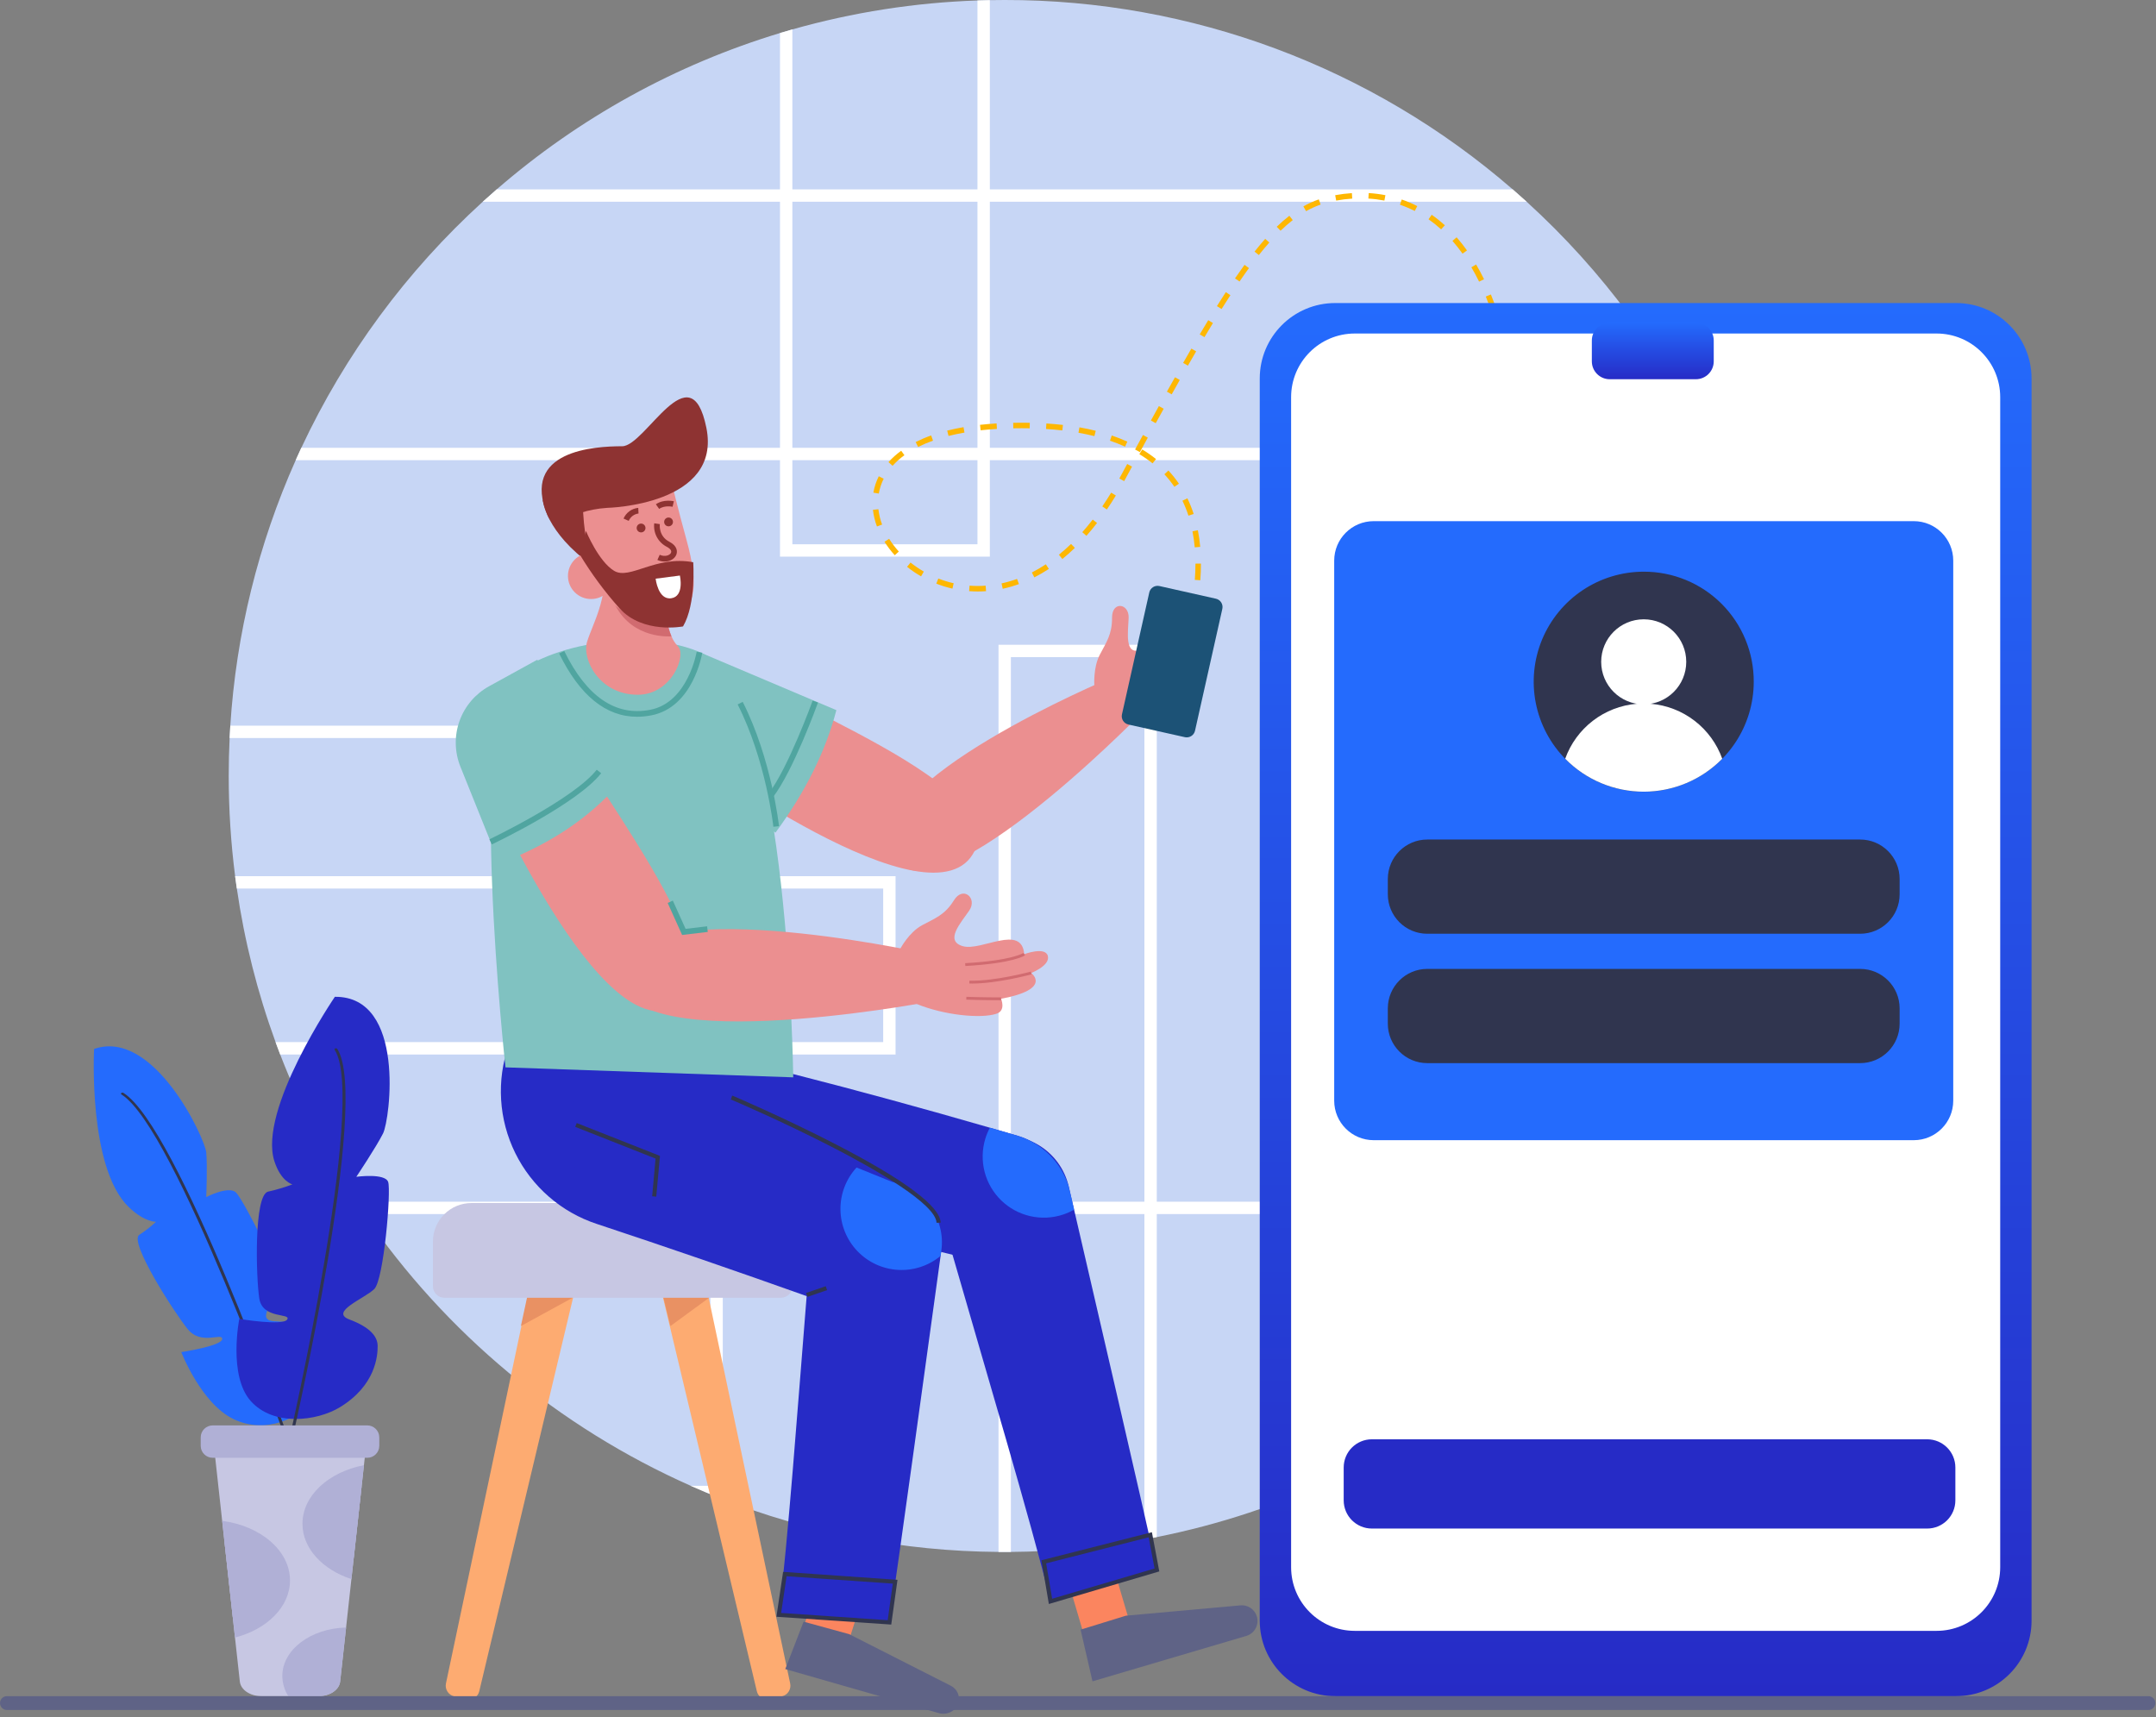 <svg width="226" height="180" viewBox="0 0 226 180" fill="none" xmlns="http://www.w3.org/2000/svg">
<rect x="0" y="0" width="226" height="180" fill="#808080" stroke="none"/>
<path d="M186.66 81.344V81.52C186.651 87.097 186.071 92.659 184.929 98.118C184.838 98.552 184.744 98.985 184.645 99.416C183.356 105.103 181.453 110.634 178.97 115.911C178.767 116.347 178.558 116.779 178.344 117.209C176.86 120.231 175.187 123.157 173.337 125.97C173.05 126.405 172.759 126.838 172.465 127.267C166.661 135.737 159.313 143.038 150.807 148.788C150.378 149.078 149.945 149.363 149.51 149.644C146.929 151.319 144.255 152.846 141.5 154.215C141.07 154.43 140.638 154.64 140.203 154.845C134.172 157.714 127.808 159.824 121.258 161.125C120.827 161.21 120.394 161.292 119.961 161.372C115.342 162.21 110.66 162.648 105.966 162.683C105.749 162.685 105.533 162.686 105.317 162.686C105.101 162.686 104.885 162.685 104.668 162.683C94.683 162.617 84.796 160.706 75.505 157.048C74.461 156.637 73.428 156.205 72.405 155.751C58.574 149.613 46.721 139.751 38.17 127.267C37.875 126.837 37.584 126.405 37.297 125.969C34.111 121.124 31.454 115.951 29.372 110.539C29.206 110.108 29.044 109.675 28.886 109.241C26.983 104.029 25.622 98.635 24.826 93.143C24.762 92.713 24.703 92.28 24.647 91.846C24.199 88.363 23.975 84.855 23.975 81.344C23.975 80.01 24.007 78.685 24.07 77.367C24.092 76.933 24.116 76.501 24.142 76.07C24.751 66.458 27.073 57.033 30.997 48.238C31.189 47.804 31.385 47.372 31.587 46.941C36.158 37.172 42.622 28.406 50.602 21.15C51.084 20.712 51.571 20.28 52.064 19.853C60.699 12.36 70.819 6.774 81.762 3.463C82.193 3.333 82.625 3.206 83.059 3.083C89.38 1.291 95.895 0.272 102.461 0.049C102.892 0.035 103.325 0.023 103.759 0.015C104.276 0.004 104.796 9.01619e-05 105.317 9.01619e-05C124.882 -0.029 143.798 7.023 158.569 19.853C159.062 20.28 159.55 20.712 160.031 21.15C168.013 28.406 174.477 37.172 179.049 46.941C179.25 47.372 179.446 47.804 179.639 48.238C181.261 51.869 182.611 55.615 183.678 59.445C183.799 59.876 183.916 60.309 184.028 60.743C185.687 67.106 186.568 73.647 186.652 80.222C186.657 80.595 186.66 80.969 186.66 81.344Z" fill="#C7D6F5"/>
<path d="M158.569 19.853H52.064C51.571 20.28 51.084 20.712 50.602 21.15H160.031C159.55 20.712 159.062 20.28 158.569 19.853ZM179.049 46.941H31.585C31.385 47.372 31.189 47.804 30.996 48.238H179.639C179.447 47.804 179.251 47.372 179.049 46.941Z" fill="white"/>
<path d="M25.121 155.751V157.048H26.418V155.751H25.121ZM24.142 76.069C24.116 76.5 24.092 76.933 24.07 77.367H74.467V155.751H72.404C73.428 156.205 74.461 156.637 75.505 157.048H75.764V76.069H24.142Z" fill="white"/>
<path d="M104.668 67.588V162.683C104.884 162.684 105.1 162.686 105.317 162.686C105.533 162.686 105.749 162.684 105.965 162.683V68.885H119.96V161.371C120.394 161.292 120.827 161.21 121.257 161.125V67.588H104.668Z" fill="white"/>
<path d="M186.652 80.222H139.725V60.742H184.028C183.916 60.308 183.799 59.876 183.678 59.445H138.428V81.519H186.66V81.344C186.66 80.969 186.657 80.595 186.652 80.222Z" fill="white"/>
<path d="M140.202 96.434V154.844C140.638 154.64 141.07 154.43 141.5 154.215V97.731H149.51V149.643C149.945 149.362 150.377 149.077 150.807 148.787V96.434H140.202Z" fill="white"/>
<path d="M184.645 99.415C184.743 98.984 184.838 98.552 184.929 98.118H160.987V117.209H178.344C178.558 116.779 178.766 116.347 178.97 115.911H162.284V99.415L184.645 99.415Z" fill="white"/>
<path d="M25.121 155.751V157.048H26.418V155.751H25.121ZM37.297 125.969C37.583 126.404 37.875 126.837 38.17 127.266H172.465C172.76 126.837 173.051 126.405 173.337 125.969H37.297Z" fill="white"/>
<path d="M24.646 91.846C24.703 92.28 24.762 92.712 24.825 93.143H92.579V109.241H28.885C29.044 109.675 29.206 110.108 29.371 110.539H93.876V91.846H24.646Z" fill="white"/>
<path d="M102.461 0.049V57.054H83.059V3.083C82.626 3.206 82.193 3.332 81.762 3.463V58.351H103.759V0.014C103.325 0.023 102.892 0.034 102.461 0.049Z" fill="white"/>
<path d="M81.984 177.816L80.676 178.128C80.532 178.161 80.383 178.165 80.238 178.14C80.093 178.115 79.954 178.061 79.829 177.983C79.705 177.904 79.597 177.802 79.512 177.681C79.427 177.561 79.366 177.425 79.334 177.281L70.274 139.275L67.771 128.769L72.516 127.642L74.332 136.239L82.826 176.455C82.891 176.747 82.839 177.052 82.681 177.307C82.524 177.561 82.274 177.744 81.984 177.816Z" fill="#FDAB71"/>
<path d="M74.331 136.039L70.274 139.005L67.771 128.744L72.516 127.642L74.331 136.039Z" fill="#E99163"/>
<path d="M61.804 128.77L60.024 136.239L50.24 177.281C50.208 177.425 50.148 177.561 50.062 177.681C49.977 177.802 49.87 177.904 49.745 177.983C49.62 178.062 49.481 178.115 49.336 178.14C49.191 178.165 49.042 178.161 48.898 178.129L47.59 177.817C47.301 177.744 47.051 177.561 46.894 177.307C46.736 177.053 46.684 176.748 46.749 176.456L54.6 139.276H54.602L57.059 127.643L61.804 128.77Z" fill="#FDAB71"/>
<path d="M61.804 128.744L60.024 136.039L54.602 139.005L57.059 127.642L61.804 128.744Z" fill="#E99163"/>
<path d="M49.418 126.109H79.029C80.099 126.109 81.126 126.534 81.883 127.291C82.64 128.048 83.065 129.075 83.065 130.146V134.837C83.065 135.156 82.939 135.462 82.713 135.687C82.488 135.913 82.182 136.039 81.863 136.039H46.584C46.265 136.039 45.959 135.913 45.733 135.687C45.508 135.462 45.381 135.156 45.381 134.837V130.146C45.381 129.075 45.807 128.048 46.564 127.291C47.321 126.534 48.347 126.109 49.418 126.109Z" fill="#C7C7E3"/>
<path d="M123.223 70.947L122.701 70.704C122.703 70.698 122.978 70.105 123.342 69.119L123.883 69.319C123.509 70.329 123.235 70.921 123.223 70.947ZM124.448 67.667L123.898 67.494C124.07 66.946 124.23 66.391 124.373 65.844L124.931 65.99C124.786 66.546 124.623 67.11 124.448 67.666V67.667ZM125.327 64.289L124.762 64.173C124.878 63.606 124.977 63.038 125.057 62.486L125.628 62.568C125.546 63.13 125.445 63.71 125.327 64.289V64.289ZM102.491 62.001C102.192 62.001 101.889 61.99 101.59 61.967L101.633 61.392C101.92 61.414 102.21 61.426 102.496 61.425C102.769 61.425 103.046 61.415 103.319 61.395L103.36 61.97C103.074 61.991 102.783 62.001 102.496 62.001H102.491ZM105.11 61.718L104.988 61.155C105.539 61.035 106.081 60.878 106.611 60.686L106.808 61.228C106.254 61.429 105.687 61.593 105.111 61.718L105.11 61.718ZM99.839 61.703C99.263 61.571 98.697 61.397 98.147 61.182L98.357 60.645C98.881 60.849 99.419 61.015 99.967 61.14L99.839 61.703ZM125.82 60.828L125.245 60.784C125.289 60.206 125.312 59.634 125.312 59.083L125.888 59.078C125.889 59.649 125.866 60.236 125.82 60.828H125.82ZM108.424 60.524L108.163 60.011C108.666 59.753 109.156 59.467 109.628 59.155L109.945 59.637C109.455 59.96 108.947 60.257 108.424 60.524ZM96.55 60.416C96.037 60.121 95.548 59.788 95.085 59.419L95.445 58.969C95.884 59.319 96.35 59.636 96.837 59.916L96.55 60.416ZM111.361 58.597L110.997 58.15C111.427 57.801 111.856 57.421 112.271 57.019L112.672 57.433C112.245 57.847 111.804 58.239 111.361 58.597ZM93.791 58.205C93.391 57.765 93.031 57.291 92.715 56.788L93.204 56.482C93.502 56.956 93.842 57.403 94.218 57.817L93.791 58.205ZM125.237 57.376C125.187 56.812 125.108 56.251 125 55.695L125.565 55.583C125.678 56.159 125.76 56.741 125.812 57.325L125.237 57.376ZM113.882 56.168L113.451 55.785C113.819 55.371 114.185 54.928 114.541 54.468L114.997 54.821C114.634 55.291 114.259 55.744 113.883 56.168H113.882ZM91.924 55.188C91.714 54.626 91.573 54.04 91.504 53.443L92.076 53.379C92.141 53.929 92.271 54.469 92.465 54.988L91.924 55.188ZM124.577 54.055C124.403 53.519 124.193 52.996 123.948 52.488L124.467 52.237C124.723 52.768 124.943 53.316 125.125 53.877L124.577 54.055ZM116.024 53.409L115.548 53.084C115.862 52.623 116.174 52.139 116.477 51.643L116.969 51.943C116.662 52.447 116.344 52.941 116.024 53.409ZM92.119 51.738L91.551 51.641C91.654 51.044 91.844 50.465 92.116 49.924L92.631 50.183C92.385 50.673 92.212 51.197 92.119 51.738ZM123.104 51.03C122.788 50.566 122.437 50.127 122.054 49.716L122.476 49.323C122.878 49.755 123.248 50.218 123.581 50.706L123.104 51.03ZM117.839 50.434L117.333 50.157L117.427 49.985C117.673 49.53 117.917 49.08 118.157 48.638L118.664 48.913C118.424 49.355 118.18 49.804 117.934 50.26L117.839 50.434ZM93.564 48.826L93.135 48.441C93.535 47.998 93.982 47.599 94.467 47.251L94.805 47.718C94.353 48.042 93.937 48.413 93.564 48.826ZM120.819 48.572C120.378 48.22 119.915 47.898 119.432 47.607L119.73 47.114C120.235 47.417 120.719 47.754 121.179 48.121L120.819 48.572ZM119.489 47.393L118.983 47.117C119.264 46.602 119.54 46.096 119.811 45.599L120.317 45.875C120.045 46.372 119.77 46.878 119.489 47.392V47.393ZM96.243 46.85L95.984 46.335C96.51 46.073 97.052 45.843 97.607 45.647L97.801 46.19C97.269 46.378 96.749 46.599 96.244 46.85H96.243ZM117.933 46.82C117.434 46.593 116.903 46.383 116.354 46.196L116.54 45.65C117.107 45.843 117.656 46.061 118.172 46.295L117.933 46.82ZM114.72 45.716C114.186 45.583 113.624 45.464 113.05 45.363L113.15 44.795C113.737 44.898 114.312 45.02 114.86 45.157L114.72 45.716ZM99.429 45.698L99.288 45.139C99.831 45.002 100.407 44.88 101 44.778L101.099 45.346C100.521 45.446 99.959 45.565 99.43 45.698L99.429 45.698ZM111.357 45.118C110.806 45.054 110.232 45.004 109.65 44.967L109.686 44.391C110.278 44.429 110.862 44.481 111.422 44.545L111.357 45.118ZM102.793 45.107L102.729 44.534C103.288 44.472 103.873 44.422 104.466 44.387L104.501 44.963C103.918 44.997 103.343 45.046 102.794 45.106L102.793 45.107ZM106.218 44.897L106.207 44.321C106.804 44.309 107.384 44.309 107.947 44.32L107.936 44.897C107.381 44.886 106.808 44.886 106.218 44.897L106.218 44.897ZM121.147 44.36L120.642 44.082C120.926 43.567 121.204 43.062 121.478 42.567L121.982 42.847C121.709 43.341 121.431 43.845 121.148 44.36L121.147 44.36ZM122.822 41.336L122.319 41.055C122.606 40.54 122.889 40.037 123.166 39.546L123.668 39.83C123.392 40.32 123.11 40.822 122.823 41.336L122.822 41.336ZM124.521 38.328L124.021 38.041C124.315 37.528 124.603 37.028 124.885 36.542L125.384 36.831C125.102 37.316 124.815 37.815 124.522 38.328L124.521 38.328ZM157.251 35.998C157.14 35.461 157.005 34.9 156.849 34.33L157.405 34.178C157.564 34.759 157.703 35.332 157.816 35.881L157.251 35.998ZM126.257 35.343L125.761 35.049C126.064 34.538 126.361 34.042 126.652 33.564L127.145 33.863C126.855 34.34 126.56 34.833 126.258 35.342L126.257 35.343ZM156.346 32.69C156.161 32.145 155.959 31.604 155.746 31.085L156.28 30.867C156.497 31.397 156.703 31.948 156.892 32.506L156.346 32.69ZM128.049 32.394L127.561 32.088C127.879 31.581 128.192 31.089 128.493 30.627L128.976 30.941C128.678 31.4 128.366 31.889 128.05 32.394L128.049 32.394ZM155.045 29.523C154.79 29.003 154.517 28.497 154.235 28.019L154.732 27.726C155.021 28.217 155.301 28.736 155.563 29.269L155.045 29.523ZM129.931 29.508L129.455 29.183C129.796 28.684 130.133 28.206 130.455 27.763L130.921 28.102C130.602 28.54 130.269 29.013 129.932 29.508L129.931 29.508ZM131.958 26.734L131.506 26.376C131.884 25.898 132.261 25.448 132.624 25.038L133.055 25.42C132.7 25.822 132.331 26.264 131.959 26.734L131.958 26.734ZM153.308 26.588C152.972 26.117 152.617 25.668 152.253 25.253L152.687 24.873C153.063 25.302 153.43 25.767 153.777 26.253L153.308 26.588ZM134.232 24.186L133.831 23.772C134.252 23.363 134.694 22.977 135.156 22.617L135.51 23.072C135.065 23.42 134.638 23.792 134.233 24.186L134.232 24.186ZM151.066 24.042C150.649 23.663 150.208 23.31 149.746 22.986L150.076 22.513C150.558 22.851 151.019 23.219 151.454 23.616L151.066 24.042ZM136.908 22.136L136.625 21.634C137.141 21.342 137.682 21.096 138.242 20.9L138.432 21.444C137.905 21.628 137.395 21.86 136.909 22.136L136.908 22.136ZM148.3 22.116C147.799 21.861 147.281 21.641 146.749 21.459L146.935 20.913C147.493 21.104 148.037 21.335 148.562 21.603L148.3 22.116ZM140.064 21.027L139.959 20.46C140.538 20.353 141.122 20.281 141.709 20.244L141.746 20.819C141.182 20.855 140.621 20.924 140.065 21.026L140.064 21.027ZM145.117 21.025C144.563 20.919 144.003 20.848 143.439 20.815L143.474 20.239C144.062 20.274 144.647 20.348 145.226 20.459L145.117 21.025Z" fill="#FEB701"/>
<path d="M205.048 31.766H139.96C135.592 31.766 132.052 35.307 132.052 39.674V169.894C132.052 174.261 135.592 177.802 139.96 177.802H205.048C209.415 177.802 212.955 174.261 212.955 169.894V39.674C212.955 35.307 209.415 31.766 205.048 31.766Z" fill="url(#paint0_linear_29_293)"/>
<path d="M202.996 34.961H142.012C138.327 34.961 135.339 37.948 135.339 41.634V164.284C135.339 167.969 138.327 170.956 142.012 170.956H202.996C206.681 170.956 209.669 167.969 209.669 164.284V41.634C209.669 37.948 206.681 34.961 202.996 34.961Z" fill="white"/>
<path d="M177.767 33.82H168.737C167.702 33.82 166.863 34.659 166.863 35.694V37.879C166.863 38.914 167.702 39.753 168.737 39.753H177.767C178.802 39.753 179.641 38.914 179.641 37.879V35.694C179.641 34.659 178.802 33.82 177.767 33.82Z" fill="url(#paint1_linear_29_293)"/>
<path d="M202.014 150.876H143.806C142.174 150.876 140.851 152.199 140.851 153.831V157.277C140.851 158.909 142.174 160.232 143.806 160.232H202.014C203.646 160.232 204.969 158.909 204.969 157.277V153.831C204.969 152.199 203.646 150.876 202.014 150.876Z" fill="#262BC6"/>
<path d="M84.99 172.702L87.141 173.319C87.481 173.421 87.848 173.388 88.165 173.226C88.481 173.064 88.722 172.785 88.838 172.449L90.318 167.758L85.559 166.393L84.078 171.084C84.028 171.25 84.013 171.424 84.032 171.597C84.051 171.769 84.105 171.936 84.19 172.087C84.275 172.238 84.39 172.37 84.527 172.476C84.665 172.581 84.822 172.658 84.99 172.702Z" fill="#FB855F"/>
<path d="M117.663 172.147L115.413 172.811C115.079 172.909 114.72 172.871 114.414 172.705C114.108 172.539 113.881 172.258 113.783 171.924L112.314 166.947L117.081 165.54L118.55 170.517C118.648 170.85 118.61 171.21 118.444 171.515C118.278 171.821 117.997 172.048 117.663 172.147Z" fill="#FB855F"/>
<path d="M111.453 127.229L111.431 127.32C110.991 129.085 109.869 130.603 108.311 131.542C106.753 132.481 104.886 132.763 103.12 132.327C102.038 132.061 100.945 131.793 99.844 131.526C87.346 128.486 73.751 125.43 61.859 123.085L65.297 108.452C75.891 110.595 89.906 114.2 103.763 118.211C104.747 118.497 105.731 118.784 106.713 119.071C108.398 119.566 109.828 120.687 110.71 122.205C111.592 123.722 111.858 125.521 111.453 127.229V127.229Z" fill="#262BC6"/>
<path d="M121.272 164.572L110.117 167.865C108.049 159.393 103.19 143.18 99.844 131.525C99.465 130.206 99.106 128.945 98.772 127.76C98.29 126.053 98.491 124.225 99.332 122.663C100.172 121.101 101.587 119.927 103.277 119.388C103.325 119.371 103.373 119.357 103.421 119.342C104.316 119.079 105.255 119 106.181 119.113C107.107 119.225 108.001 119.525 108.806 119.995C109.612 120.465 110.313 121.095 110.867 121.846C111.42 122.597 111.815 123.453 112.025 124.361C112.208 125.154 112.397 125.968 112.59 126.802C115.551 139.592 119.541 156.753 121.272 164.572Z" fill="#262BC6"/>
<path d="M97.462 132.407C97.405 132.629 97.338 132.848 97.263 133.064C96.964 133.922 96.498 134.712 95.891 135.388C95.284 136.064 94.549 136.614 93.729 137.004C92.908 137.394 92.019 137.618 91.111 137.662C90.204 137.706 89.296 137.57 88.442 137.261C87.16 136.799 85.865 136.334 84.556 135.866C77.399 133.315 69.883 130.725 62.561 128.301C60.713 127.693 59.006 126.722 57.538 125.446C56.07 124.17 54.871 122.615 54.011 120.87C53.151 119.125 52.647 117.227 52.529 115.285C52.411 113.344 52.681 111.398 53.324 109.563C63.294 112.693 76.769 117.214 89.788 122.386C91.039 122.882 92.285 123.385 93.524 123.895C93.673 123.954 93.823 124.015 93.971 124.077C97.128 125.377 98.313 129.112 97.462 132.407Z" fill="#262BC6"/>
<path d="M98.677 131.08C98.652 131.269 98.626 131.458 98.598 131.65C96.865 144.196 94.414 162.136 93.237 170.067L81.635 169.279C82.598 161.599 83.648 147.123 84.556 135.866C84.734 133.656 84.907 131.571 85.073 129.684C85.266 127.476 86.594 125.616 88.466 124.583C89.661 123.925 91.02 123.627 92.38 123.723C92.765 123.75 93.148 123.807 93.524 123.895C96.851 124.667 99.141 127.729 98.677 131.08Z" fill="#262BC6"/>
<path d="M73.268 125.181L60.272 125.01L60.051 108.238L70.147 110.815L73.268 125.181Z" fill="#262BC6"/>
<path d="M109.945 168.141L109.168 163.557L120.747 160.617L121.521 164.725L109.945 168.141ZM109.661 163.878L110.29 167.589L121.024 164.42L120.408 161.15L109.661 163.878Z" fill="#30354F"/>
<path d="M93.423 170.297L81.387 169.478L82.086 164.772L94.078 165.607L93.423 170.297ZM81.883 169.078L93.051 169.838L93.586 166.006L82.455 165.231L81.883 169.078Z" fill="#30354F"/>
<path d="M118.023 169.367L130.032 168.284C130.409 168.25 130.787 168.348 131.1 168.561C131.413 168.773 131.643 169.088 131.75 169.452C131.811 169.658 131.831 169.875 131.808 170.089C131.786 170.303 131.721 170.51 131.618 170.699C131.515 170.888 131.376 171.055 131.209 171.19C131.042 171.325 130.849 171.426 130.643 171.487L114.519 176.247L113.272 170.831L118.023 169.367Z" fill="#5F6386"/>
<path d="M89.013 171.302L99.656 176.705C99.985 176.864 100.246 177.136 100.393 177.471C100.54 177.807 100.561 178.183 100.454 178.533C100.194 179.36 99.28 179.828 98.413 179.579L82.314 174.962L84.236 169.992L89.013 171.302Z" fill="#5F6386"/>
<path d="M69.905 109.837C70.136 109.837 70.324 109.65 70.324 109.418C70.324 109.187 70.136 108.999 69.905 108.999C69.673 108.999 69.486 109.187 69.486 109.418C69.486 109.65 69.673 109.837 69.905 109.837Z" fill="#001065"/>
<path d="M76.695 70.332C76.695 70.332 83.017 73.22 89.516 76.656C96.722 80.466 104.093 85.042 102.203 89.112C98.041 98.074 71.9 78.713 71.9 78.713C68.302 75.08 72.226 69.565 76.695 70.332Z" fill="#EB8F90"/>
<path d="M87.671 74.442C86.559 78.726 84.432 83.006 81.29 87.282L67.86 76.994L73.02 68.237L87.671 74.442Z" fill="#80C2C1"/>
<path d="M116.318 71.118C116.318 71.118 90.326 81.973 93.495 89.425C97.07 97.829 119.395 75.013 119.395 75.013C119.395 75.013 119.943 72.534 116.318 71.118Z" fill="#EB8F90"/>
<path d="M114.712 71.82C114.712 71.82 114.585 69.984 115.275 68.653C115.965 67.323 116.581 66.514 116.569 64.75C116.558 62.986 118.363 63.229 118.308 64.761C118.254 66.294 117.84 68.718 119.583 68.129C121.325 67.541 123.163 62.906 124.891 65.347C124.891 65.347 126.185 63.487 126.869 64.17C127.553 64.853 126.391 66.547 126.391 66.547C126.391 66.547 128.938 66.677 125.278 70.426C125.278 70.426 126.285 71.122 125.663 71.945C124.669 73.263 121.543 75.018 118.806 75.604C114.358 76.557 114.712 71.82 114.712 71.82Z" fill="#EB8F90"/>
<path d="M120.793 69.664C124.488 66.743 125.009 65.453 125.029 65.399L124.753 65.293C124.748 65.306 124.212 66.583 120.609 69.432L120.793 69.664Z" fill="#D16B70"/>
<path d="M121.989 70.919C124.06 69.556 126.48 66.67 126.505 66.641L126.277 66.451C126.253 66.48 123.86 69.332 121.826 70.671L121.989 70.919Z" fill="#D16B70"/>
<path d="M122.554 72.454C123.801 71.65 125.349 70.558 125.364 70.547L125.193 70.305C125.177 70.315 123.634 71.404 122.393 72.204L122.554 72.454Z" fill="#D16B70"/>
<path d="M83.149 112.934C83.149 112.934 82.708 73.621 74.2 68.79C69.322 66.021 59.228 66.773 54.08 70.599C48.885 74.46 52.985 111.887 52.985 111.887L83.149 112.934Z" fill="#80C2C1"/>
<path d="M58.709 76.218C58.709 76.218 62.713 81.899 66.595 88.142C70.899 95.064 74.959 102.731 71.275 105.294C63.163 110.937 50.344 81.039 50.344 81.039C49.067 76.089 55.235 73.302 58.709 76.218Z" fill="#EB8F90"/>
<path d="M64.377 82.725C60.982 86.389 56.862 88.799 52.342 90.517L48.261 80.365C47.647 78.835 47.613 77.134 48.167 75.581C48.721 74.029 49.824 72.733 51.268 71.937L56.324 69.154L64.377 82.725Z" fill="#80C2C1"/>
<path d="M96.266 99.788C96.266 99.788 66.272 93.274 65.111 101.745C63.8 111.298 96.973 105.09 96.973 105.09C96.973 105.09 98.841 103.26 96.266 99.788Z" fill="#EB8F90"/>
<path d="M94.396 99.412C94.396 99.412 95.287 97.728 96.656 96.989C98.024 96.25 99.038 95.922 99.996 94.372C100.955 92.822 102.49 94.146 101.598 95.453C100.706 96.76 98.992 98.626 100.927 99.184C102.862 99.742 107.105 96.82 107.363 100.02C107.363 100.02 109.581 99.19 109.838 100.209C110.096 101.228 108.091 101.993 108.091 101.993C108.091 101.993 110.375 103.676 104.932 104.701C104.932 104.701 105.48 105.93 104.453 106.267C102.81 106.807 98.956 106.417 96.103 105.245C91.468 103.339 94.396 99.412 94.396 99.412Z" fill="#EB8F90"/>
<path d="M101.19 101.263C106.21 100.983 107.401 100.175 107.449 100.141L107.278 99.898C107.267 99.906 106.069 100.693 101.174 100.966L101.19 101.263Z" fill="#D16B70"/>
<path d="M101.921 103.102C104.56 103.102 108.093 102.147 108.13 102.137L108.052 101.85C108.014 101.861 104.234 102.882 101.616 102.8L101.607 103.097C101.71 103.1 101.815 103.101 101.921 103.102Z" fill="#D16B70"/>
<path d="M104.908 104.85H104.932V104.553C104.912 104.555 102.888 104.555 101.3 104.491L101.288 104.787C102.786 104.847 104.673 104.85 104.908 104.85Z" fill="#D16B70"/>
<path d="M66.854 72.828C70.393 72.828 72.007 68.694 71.055 67.743C70.771 67.442 70.545 67.092 70.388 66.709H70.385C70.146 66.134 69.984 65.53 69.904 64.913L69.902 64.91L63.359 59.074C63.712 62.79 62.122 65.399 61.545 67.257C60.971 69.115 62.829 72.828 66.854 72.828Z" fill="#EB8F90"/>
<path d="M64.507 63.468C66.384 67.057 70.276 66.701 70.385 66.709C70.145 66.134 69.984 65.53 69.904 64.913L69.902 64.91C69.725 64.809 62.749 60.105 64.507 63.468Z" fill="#D16B70"/>
<path d="M56.887 52.398C56.887 52.398 57.169 55.789 62.1 59.283C67.27 62.947 61.385 51.688 61.385 51.688L56.887 52.398Z" fill="#8E3332"/>
<path d="M70.349 50.36C70.349 50.36 71.047 53.283 71.953 56.563C73.246 61.252 73.357 65.044 68.58 65.044C60.557 65.044 61.091 51.731 61.091 51.731L70.349 50.36Z" fill="#EB8F90"/>
<path d="M63.67 53.235C63.67 53.235 75.701 52.965 74.042 44.83C72.383 36.694 67.665 46.778 65.218 46.778C62.348 46.778 54.531 47.196 57.4 54.027C58.145 55.801 59.336 53.512 63.67 53.235Z" fill="#8E3332"/>
<path d="M81.068 86.667L81.659 86.604C81.652 86.534 80.879 79.543 77.853 73.573L77.324 73.842C80.299 79.712 81.061 86.598 81.068 86.667Z" fill="#50A5A0"/>
<path d="M66.781 75.135C67.288 75.133 67.793 75.083 68.29 74.984C72.628 74.133 73.576 68.655 73.614 68.422L73.028 68.326C73.019 68.379 72.107 73.63 68.176 74.401C64.538 75.115 61.5 73.043 59.145 68.243L58.612 68.505C60.774 72.911 63.517 75.135 66.781 75.135Z" fill="#50A5A0"/>
<path d="M51.557 88.517C51.922 88.343 60.523 84.234 63.018 81.053L62.551 80.687C60.142 83.758 51.391 87.939 51.303 87.981L51.557 88.517Z" fill="#50A5A0"/>
<path d="M81.024 83.571C83.161 80.776 85.64 73.934 85.744 73.644L85.186 73.443C85.161 73.513 82.633 80.489 80.552 83.21L81.024 83.571Z" fill="#50A5A0"/>
<path d="M61.956 62.794C63.293 62.794 64.377 61.71 64.377 60.373C64.377 59.036 63.293 57.953 61.956 57.953C60.619 57.953 59.535 59.036 59.535 60.373C59.535 61.71 60.619 62.794 61.956 62.794Z" fill="#EB8F90"/>
<path d="M61.423 55.655C61.423 55.655 62.736 58.855 64.377 59.84C66.018 60.824 68.726 58.199 72.665 58.937C72.665 58.937 72.993 63.286 71.598 65.666C71.598 65.666 67.413 66.486 64.951 63.779C63.384 62.025 61.983 60.13 60.767 58.117L61.423 55.655Z" fill="#8E3332"/>
<path d="M71.269 60.332L68.726 60.66C68.726 60.66 68.972 62.917 70.367 62.712C71.762 62.507 71.269 60.332 71.269 60.332Z" fill="white"/>
<path d="M67.2 55.809C67.455 55.809 67.662 55.602 67.662 55.347C67.662 55.092 67.455 54.885 67.2 54.885C66.944 54.885 66.737 55.092 66.737 55.347C66.737 55.602 66.944 55.809 67.2 55.809Z" fill="#8E3332"/>
<path d="M70.08 55.173C70.336 55.173 70.543 54.966 70.543 54.711C70.543 54.456 70.336 54.249 70.08 54.249C69.825 54.249 69.618 54.456 69.618 54.711C69.618 54.966 69.825 55.173 70.08 55.173Z" fill="#8E3332"/>
<path d="M69.671 58.867C70.228 58.867 70.686 58.586 70.869 58.206C71.057 57.816 70.986 57.212 70.169 56.793C68.999 56.191 69.164 54.954 69.166 54.942L68.579 54.856C68.521 55.353 68.616 55.855 68.852 56.296C69.088 56.736 69.453 57.094 69.898 57.321C70.037 57.392 70.479 57.648 70.335 57.949C70.215 58.198 69.724 58.414 69.153 58.156L68.909 58.697C69.148 58.807 69.407 58.865 69.671 58.867Z" fill="#8E3332"/>
<path d="M65.904 54.601C65.993 54.393 66.134 54.213 66.315 54.077C66.496 53.941 66.709 53.856 66.933 53.829L66.903 53.237C66.57 53.269 66.251 53.39 65.98 53.587C65.709 53.785 65.496 54.051 65.362 54.358L65.904 54.601Z" fill="#8E3332"/>
<path d="M69.096 53.347C69.673 52.938 70.493 53.121 70.501 53.123L70.638 52.545C70.595 52.535 69.552 52.295 68.752 52.862L69.096 53.347Z" fill="#8E3332"/>
<path d="M71.503 98.009L74.191 97.691L74.121 97.101L71.866 97.368L70.528 94.406L69.987 94.651L71.503 98.009Z" fill="#50A5A0"/>
<path d="M86.558 134.829L84.496 135.537L84.636 135.946L86.698 135.238L86.558 134.829Z" fill="#30354F"/>
<path d="M112.59 126.802C112.222 127.013 111.834 127.187 111.431 127.32C110.318 127.688 109.124 127.744 107.981 127.481C106.838 127.219 105.788 126.647 104.947 125.829C104.106 125.011 103.506 123.978 103.211 122.843C102.917 121.707 102.94 120.513 103.277 119.389C103.399 118.981 103.562 118.586 103.763 118.211C104.747 118.497 105.731 118.783 106.713 119.071C107.961 119.458 109.095 120.141 110.021 121.063C110.946 121.984 111.634 123.116 112.025 124.361C112.208 125.155 112.397 125.968 112.59 126.802Z" fill="#246BFD"/>
<path d="M98.677 131.08C98.652 131.269 98.626 131.458 98.598 131.65C97.348 132.688 95.751 133.212 94.129 133.117C92.507 133.021 90.982 132.313 89.863 131.136C88.743 129.959 88.113 128.4 88.099 126.776C88.085 125.151 88.689 123.582 89.788 122.386C91.039 122.882 92.285 123.385 93.524 123.895C96.851 124.667 99.141 127.729 98.677 131.08Z" fill="#246BFD"/>
<path d="M98.172 128.18C98.096 126.161 91.459 122.431 87.51 120.387C82.019 117.546 76.647 115.266 76.61 115.252L76.752 114.844C76.893 114.891 82.335 117.226 87.641 119.969C94.851 123.694 98.539 126.452 98.605 128.164L98.172 128.18Z" fill="#30354F"/>
<path d="M68.792 125.44L68.361 125.401L68.72 121.45L60.298 118.126L60.456 117.724L69.18 121.167L68.792 125.44Z" fill="#30354F"/>
<path d="M127.455 62.759L121.534 61.432C121.054 61.325 120.578 61.627 120.471 62.107L117.608 74.884C117.5 75.364 117.802 75.841 118.282 75.948L124.203 77.275C124.683 77.382 125.159 77.08 125.266 76.6L128.13 63.823C128.237 63.343 127.935 62.867 127.455 62.759Z" fill="#1C5276"/>
<path d="M24.746 162.454C24.746 163.255 25.119 163.99 25.744 164.573H26.3C27.482 164.573 28.465 163.907 28.56 163.043L29 159.041C26.615 159.194 24.746 160.663 24.746 162.454Z" fill="#B0B0D6"/>
<path d="M32.766 146.669C31.482 148.624 27.921 150.389 24.507 148.772C21.094 147.154 19.002 141.736 19.002 141.736C19.002 141.736 23.28 141.09 23.289 140.362C23.297 139.634 21.094 141.09 19.663 139.311C18.232 137.532 13.496 130.173 14.598 129.445C15.223 129.038 15.813 128.578 16.359 128.07C16.359 128.07 15.202 128.172 13.497 126.534C9.203 122.41 9.863 109.957 9.863 109.957C16.14 107.774 21.48 119.337 21.618 120.793C21.756 122.248 21.618 125.483 21.618 125.483C21.618 125.483 23.957 124.27 24.728 124.998C25.499 125.725 29.683 133.893 29.353 135.025C29.023 136.156 26.6 138.421 28.803 138.502C31.005 138.583 32.216 139.149 32.767 140.038C33.317 140.928 34.748 143.65 32.766 146.669Z" fill="#246BFD"/>
<path d="M30.398 151.795C30.411 151.795 30.424 151.794 30.436 151.791C30.518 151.776 30.567 151.714 30.546 151.654C30.062 150.286 18.631 118.102 12.934 114.561C12.901 114.542 12.863 114.533 12.824 114.535C12.786 114.537 12.749 114.551 12.719 114.574C12.706 114.584 12.696 114.597 12.69 114.612C12.684 114.626 12.681 114.642 12.683 114.658C12.685 114.674 12.691 114.689 12.7 114.702C12.709 114.715 12.722 114.726 12.736 114.732C18.36 118.227 30.132 151.376 30.25 151.711C30.264 151.738 30.285 151.76 30.311 151.775C30.337 151.79 30.368 151.797 30.398 151.795Z" fill="#30354F"/>
<path d="M22.25 149.984L23.288 159.423L23.525 161.587L24.395 169.495L24.632 171.659L25.14 176.271C25.235 177.136 26.218 177.802 27.4 177.802H33.395C34.577 177.802 35.56 177.136 35.655 176.271L36.096 172.269L36.278 170.607L36.836 165.531L37.084 163.281L37.902 155.836L38.15 153.589L38.546 149.985L22.25 149.984Z" fill="#C7C7E3"/>
<path d="M23.288 159.423L23.525 161.587L24.395 169.495L24.633 171.659C27.991 170.789 30.398 168.438 30.398 165.672C30.398 162.55 27.33 159.956 23.288 159.423Z" fill="#B0B0D6"/>
<path d="M23.525 161.587L24.395 169.495C26.292 168.788 27.59 167.341 27.59 165.672C27.59 163.758 25.884 162.138 23.525 161.587Z" fill="#B0B0D6"/>
<path d="M31.706 159.729C31.706 162.316 33.813 164.541 36.837 165.531L37.084 163.281L37.903 155.836L38.15 153.589C34.442 154.302 31.706 156.78 31.706 159.729Z" fill="#B0B0D6"/>
<path d="M34.514 159.729C34.514 161.208 35.534 162.512 37.084 163.281L37.903 155.836C35.902 156.515 34.514 158.002 34.514 159.729Z" fill="#B0B0D6"/>
<path d="M29.595 175.682C29.6 176.434 29.818 177.169 30.224 177.802H33.396C34.578 177.802 35.562 177.136 35.656 176.271L36.097 172.269L36.279 170.607C32.567 170.697 29.595 172.934 29.595 175.682Z" fill="#B0B0D6"/>
<path d="M35.628 147.515C33.203 148.99 28.659 149.54 26.279 146.861C23.9 144.183 25.084 138.253 25.084 138.253C25.084 138.253 29.664 139.02 30.106 138.317C30.548 137.614 27.521 138.307 27.18 136.118C26.839 133.928 26.593 125.257 28.106 124.912C28.972 124.718 29.823 124.465 30.654 124.154C30.654 124.154 29.459 123.875 28.765 121.733C27.02 116.339 35.102 104.491 35.102 104.491C42.556 104.421 40.886 117.362 40.152 118.817C39.417 120.271 37.351 123.36 37.351 123.36C37.351 123.36 40.369 122.947 40.69 123.903C41.011 124.859 40.235 134.134 39.235 135.123C38.236 136.112 34.509 137.516 36.619 138.312C38.729 139.108 39.578 140.051 39.587 141.092C39.595 142.133 39.373 145.236 35.628 147.515Z" fill="#262BC6"/>
<path d="M30.315 151.712C30.346 151.715 30.378 151.708 30.405 151.691C30.433 151.674 30.454 151.649 30.465 151.619C30.808 150.136 38.822 115.237 35.353 109.954C35.329 109.925 35.296 109.904 35.26 109.895C35.223 109.885 35.184 109.888 35.149 109.901C35.073 109.928 35.041 109.995 35.078 110.051C38.504 115.271 30.247 151.219 30.164 151.581C30.15 151.642 30.206 151.7 30.289 151.711C30.297 151.712 30.306 151.712 30.315 151.712Z" fill="#30354F"/>
<path d="M22.297 152.815H38.499C39.194 152.815 39.758 152.251 39.758 151.556V150.677C39.758 149.982 39.194 149.419 38.499 149.419H22.297C21.602 149.419 21.039 149.982 21.039 150.677V151.556C21.039 152.251 21.602 152.815 22.297 152.815Z" fill="#B0B0D6"/>
<path d="M225.205 177.802H0.725C0.325 177.802 0 178.126 0 178.527C0 178.927 0.325 179.252 0.725 179.252H225.205C225.606 179.252 225.931 178.927 225.931 178.527C225.931 178.126 225.606 177.802 225.205 177.802Z" fill="#5F6386"/>
<path d="M200.607 54.63H143.995C141.709 54.63 139.856 56.483 139.856 58.769V115.382C139.856 117.667 141.709 119.521 143.995 119.521H200.607C202.893 119.521 204.746 117.667 204.746 115.382V58.769C204.746 56.483 202.893 54.63 200.607 54.63Z" fill="#246BFD"/>
<path d="M194.987 88.004H149.615C147.329 88.004 145.476 89.857 145.476 92.143V93.743C145.476 96.029 147.329 97.882 149.615 97.882H194.987C197.273 97.882 199.126 96.029 199.126 93.743V92.143C199.126 89.857 197.273 88.004 194.987 88.004Z" fill="#30354F"/>
<path d="M194.987 101.566H149.615C147.329 101.566 145.476 103.419 145.476 105.705V107.305C145.476 109.591 147.329 111.444 149.615 111.444H194.987C197.273 111.444 199.126 109.591 199.126 107.305V105.705C199.126 103.419 197.273 101.566 194.987 101.566Z" fill="#30354F"/>
<path d="M183.834 71.459C183.834 73.74 183.158 75.97 181.891 77.867C180.624 79.763 178.823 81.242 176.716 82.115C174.609 82.988 172.29 83.217 170.053 82.772C167.815 82.328 165.76 81.229 164.147 79.617C162.534 78.004 161.435 75.949 160.99 73.712C160.545 71.475 160.773 69.156 161.645 67.048C162.518 64.941 163.996 63.139 165.892 61.872C167.789 60.604 170.019 59.928 172.3 59.927C173.815 59.923 175.317 60.218 176.718 60.796C178.12 61.374 179.393 62.223 180.465 63.294C181.537 64.366 182.386 65.639 182.964 67.04C183.543 68.441 183.838 69.943 183.834 71.459Z" fill="#30354F"/>
<path d="M172.301 73.835C174.763 73.835 176.759 71.839 176.759 69.377C176.759 66.915 174.763 64.919 172.301 64.919C169.838 64.919 167.842 66.915 167.842 69.377C167.842 71.839 169.838 73.835 172.301 73.835Z" fill="white"/>
<path d="M180.533 79.536C179.459 80.63 178.178 81.499 176.765 82.092C175.351 82.685 173.834 82.99 172.301 82.99C170.768 82.99 169.251 82.685 167.838 82.092C166.424 81.499 165.143 80.63 164.069 79.536C164.634 77.959 165.641 76.578 166.969 75.556C168.296 74.534 169.89 73.916 171.559 73.774C172.052 73.728 172.547 73.728 173.04 73.774C174.71 73.915 176.304 74.534 177.632 75.555C178.961 76.577 179.968 77.959 180.533 79.536Z" fill="white"/>
<defs>
<linearGradient id="paint0_linear_29_293" x1="172.504" y1="31.766" x2="172.504" y2="177.802" gradientUnits="userSpaceOnUse">
<stop stop-color="#246BFD"/>
<stop offset="1" stop-color="#262BC6"/>
</linearGradient>
<linearGradient id="paint1_linear_29_293" x1="173.252" y1="33.82" x2="173.252" y2="39.753" gradientUnits="userSpaceOnUse">
<stop stop-color="#246BFD"/>
<stop offset="1" stop-color="#262BC6"/>
</linearGradient>
</defs>
</svg>

